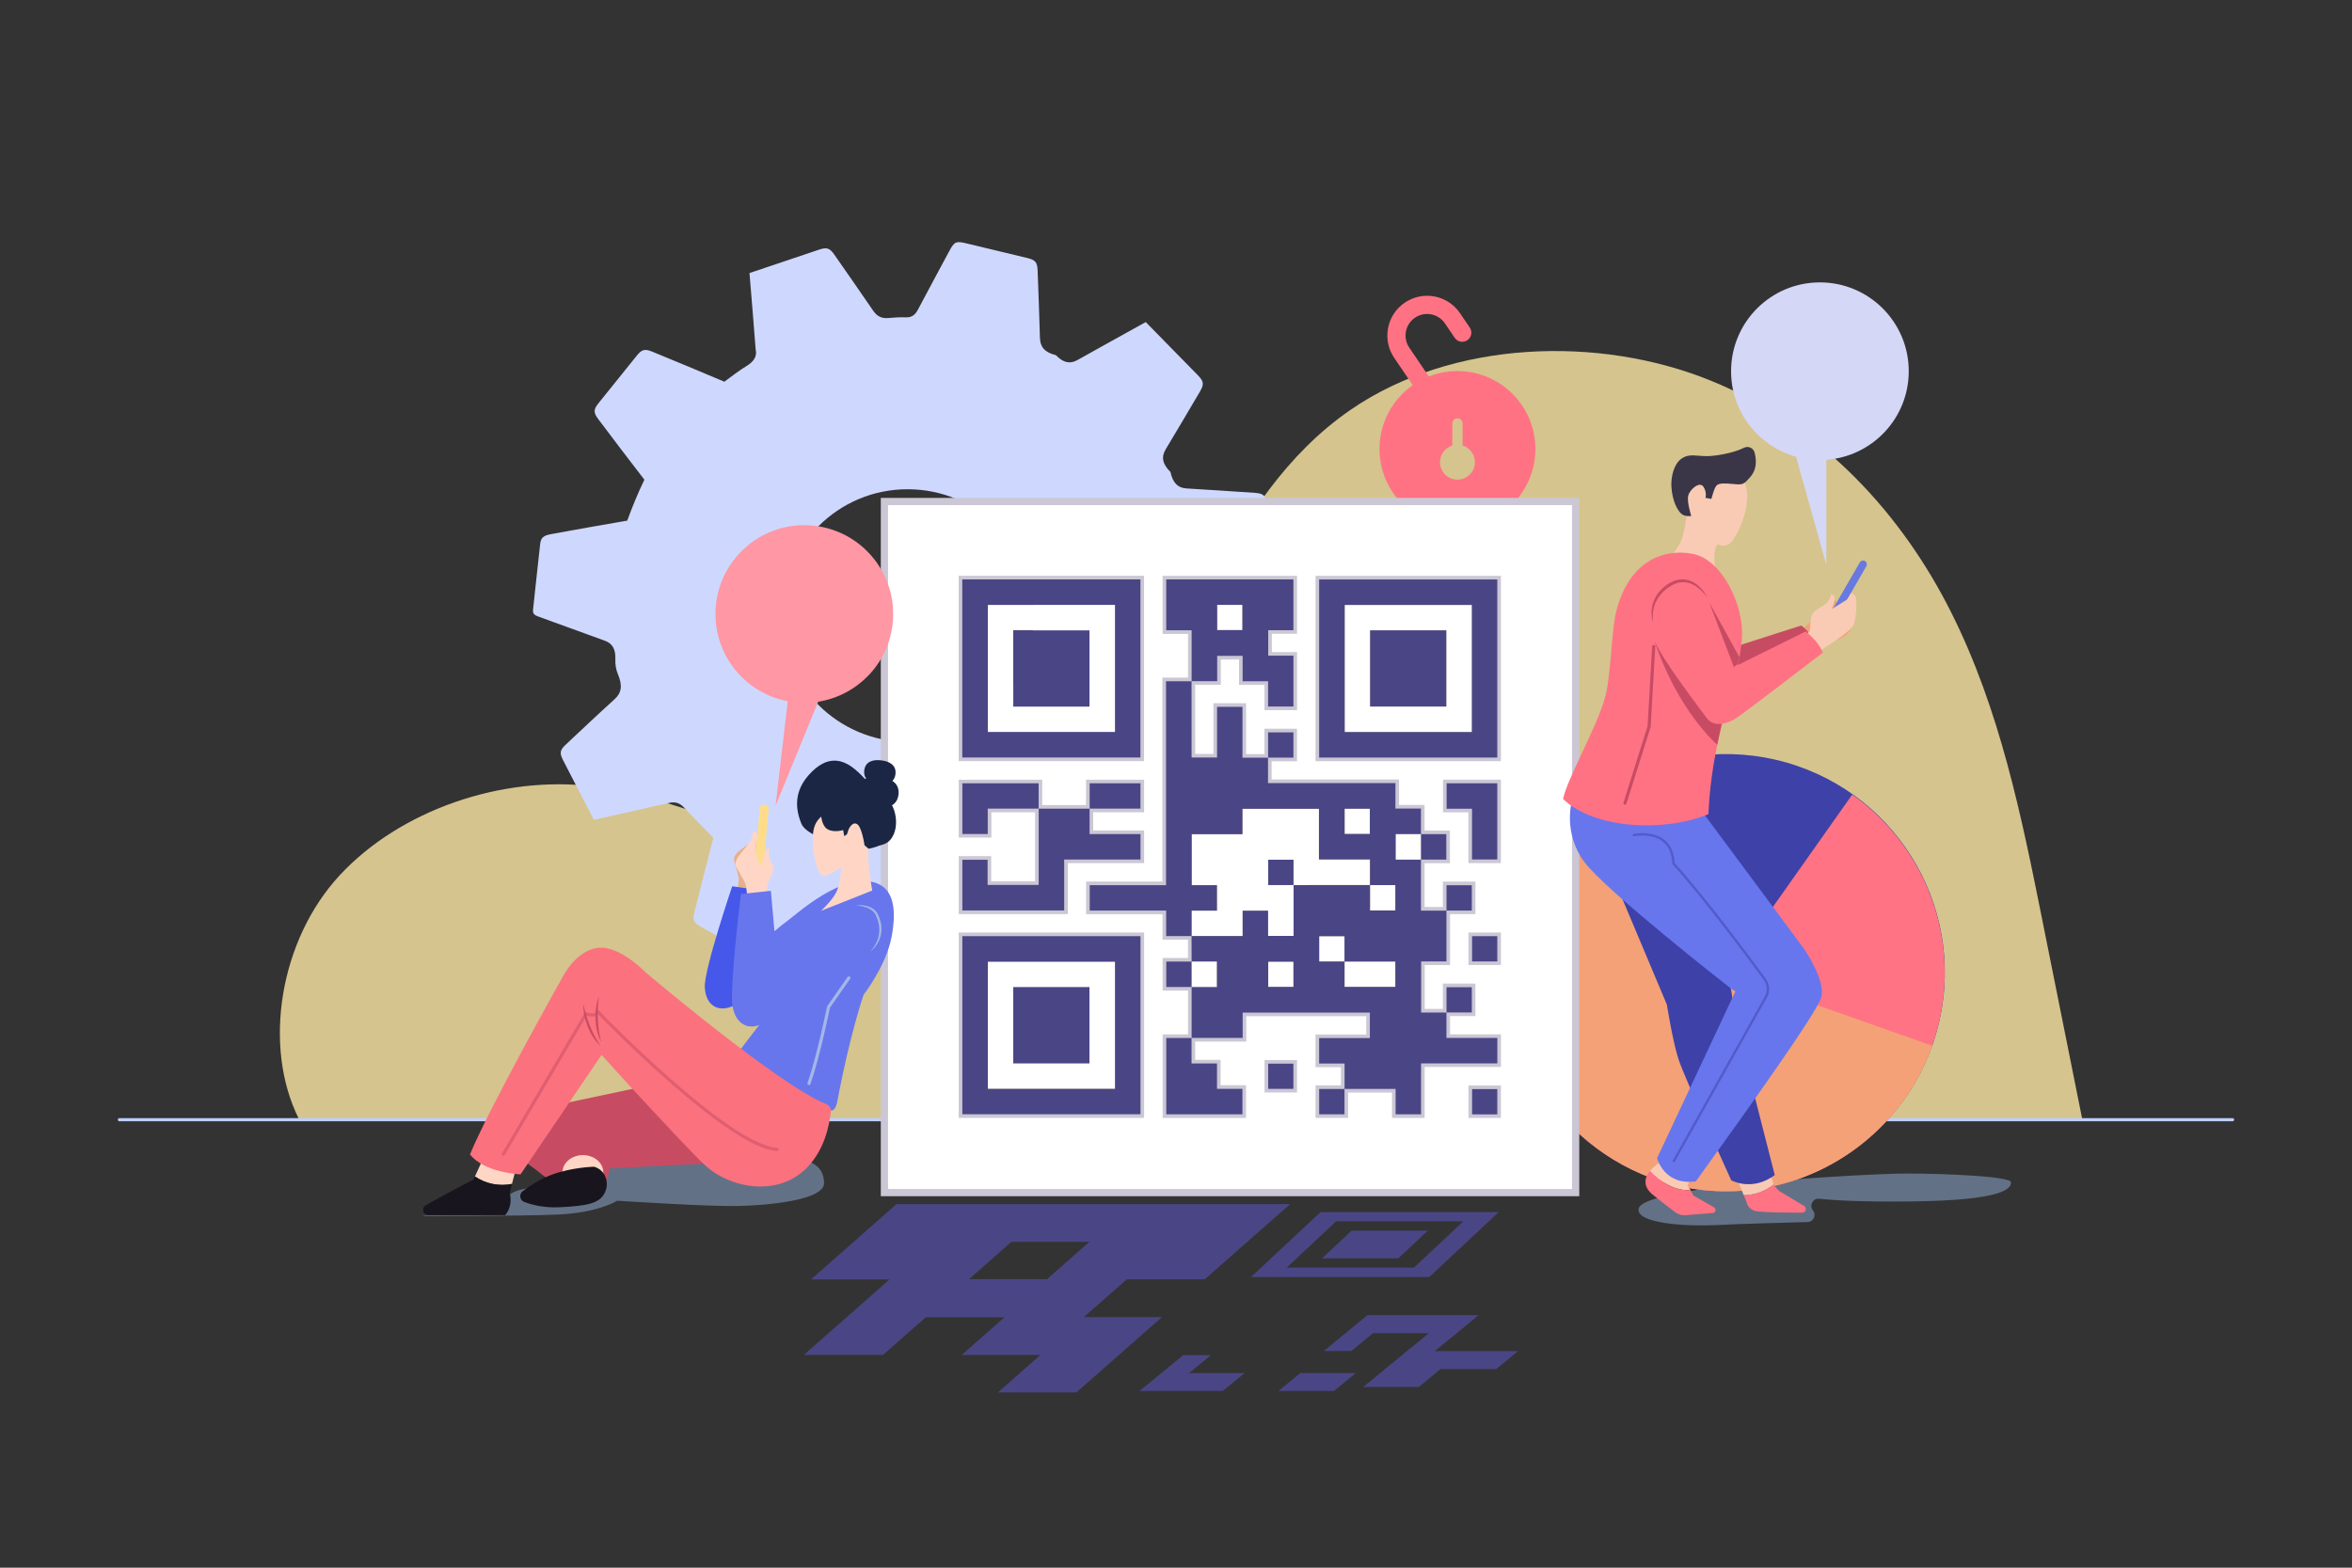 <?xml version="1.0" encoding="utf-8"?>
<!-- Generator: Adobe Illustrator 27.5.0, SVG Export Plug-In . SVG Version: 6.00 Build 0)  -->
<svg version="1.1" xmlns="http://www.w3.org/2000/svg" xmlns:xlink="http://www.w3.org/1999/xlink" x="0px" y="0px"
	 viewBox="0 0 750 500" style="enable-background:new 0 0 750 500;" xml:space="preserve">
<rect x="0" y="0" width="750" height="500" fill="#333333" stroke="none"/>
<g id="BACKGROUND">
</g>
<g id="OBJECTS">
	<g>
		<path style="opacity:0.8;fill:#FDE8A4;" d="M95.239,356.739c-11.506-23.1-6.08-56.914,13.101-77.596
			c19.182-20.682,51.604-31.998,81.113-28.309c21.439,2.68,40.367,12.467,61.502,16.256c31.587,5.664,67.215-3.328,91.542-23.102
			c38.892-31.613,46.401-84.519,88.182-113.289c32.354-22.279,79.256-23.811,114.923-9.266
			c35.667,14.545,60.977,42.809,76.552,73.818c15.575,31.008,22.428,64.955,29.167,98.564c4.206,20.975,8.412,41.95,12.617,62.925
			H95.239z"/>
		<g>
			<g>
				<g>
					<g>
						<g>
							<path style="fill:#FF7284;" d="M464.749,118.351c-13.725,0-24.852,11.126-24.852,24.852
								c0,13.725,11.127,24.852,24.852,24.852c13.725,0,24.852-11.126,24.852-24.852
								C489.601,129.477,478.474,118.351,464.749,118.351z M464.75,152.98c-3.075,0-5.568-2.493-5.568-5.568
								c0-2.508,1.659-4.627,3.938-5.324v-7.034c0-0.9,0.73-1.63,1.629-1.63h0c0.9,0,1.629,0.73,1.629,1.63v7.034
								c2.28,0.697,3.938,2.816,3.938,5.324C470.317,150.487,467.824,152.98,464.75,152.98z"/>
						</g>
					</g>
					<g>
						<path style="fill:#FF7284;" d="M455.179,127.488c-0.93,0-1.844-0.446-2.405-1.274l-8.194-12.082
							c-1.901-2.803-2.597-6.179-1.959-9.506c0.638-3.326,2.533-6.205,5.336-8.106c2.803-1.901,6.18-2.597,9.505-1.959
							c3.326,0.638,6.205,2.533,8.107,5.336l3.107,4.581c0.9,1.327,0.554,3.132-0.773,4.032c-1.327,0.9-3.132,0.553-4.032-0.773
							l-3.107-4.581c-1.031-1.52-2.592-2.547-4.395-2.893c-1.804-0.346-3.634,0.032-5.153,1.062
							c-1.52,1.031-2.547,2.592-2.893,4.395c-0.346,1.804,0.031,3.634,1.062,5.154l8.194,12.082c0.9,1.327,0.554,3.132-0.773,4.032
							C456.307,127.326,455.74,127.488,455.179,127.488z"/>
					</g>
				</g>
			</g>
			<path style="opacity:0.5;fill:#95B1DB;" d="M522.523,385.499c-0.92,4.532,13.988,5.78,25.433,5.202
				c8.14-0.411,21.427-0.764,28.421-0.933c1.898-0.046,2.917-2.248,1.726-3.727l0,0c-1.279-1.588-0.004-3.93,2.024-3.714
				c4.976,0.53,13.896,1.04,29.446,0.86c29.826-0.347,31.791-4.277,31.675-6.127c-0.116-1.85-20.693-2.774-33.178-2.774
				S524.026,378.101,522.523,385.499z"/>
			<path style="opacity:0.5;fill:#95B1DB;" d="M262.773,377.371c0,5.447-17.894,7.063-27.476,7.274
				c-9.582,0.211-38.491-1.687-38.491-1.687s-6.019,3.901-19.286,4.428c-13.267,0.527-42.995,0.422-42.995,0.422l26.166-4.322
				c0,0,0.614-3.584,7.37-4.428c6.756-0.843,17.444,0.211,17.444,0.211l-8.353-6.958l75.057-2.636
				C252.209,369.675,262.773,368.831,262.773,377.371z"/>
			
				<line style="fill:none;stroke:#BFCDFE;stroke-linecap:round;stroke-miterlimit:10;" x1="38.077" y1="357.122" x2="711.922" y2="357.122"/>
			<g>
				<g>
					
						<ellipse transform="matrix(0.223 -0.975 0.975 0.223 125.171 777.691)" style="fill:#3E41A8;" cx="550.472" cy="310.319" rx="69.652" ry="69.652"/>
					<path style="fill:#FF7384;" d="M550.472,310.319l40.167-56.904c18.473,13.04,29.485,34.291,29.485,56.904
						c0,38.21-31.442,69.652-69.652,69.652c-38.21,0-69.652-31.442-69.652-69.652c0-24.072,12.479-46.498,32.934-59.188
						L550.472,310.319z"/>
					<path style="fill:#F4A177;" d="M550.472,310.319l65.669,23.216c-9.815,27.763-36.223,46.436-65.669,46.436
						c-38.21,0-69.652-31.442-69.652-69.652c0-24.072,12.479-46.498,32.934-59.188L550.472,310.319z"/>
				</g>
			</g>
			<g>
				<g>
					<path style="fill:#CED8FE;" d="M240.964,111.482c-0.679-8.533-1.282-16.401-1.968-24.392c7.353-2.48,14.708-4.953,22.063-7.425
						c2.622-0.881,3.492-0.605,5.051,1.637c4.119,5.925,8.258,11.836,12.328,17.795c1.187,1.738,2.663,2.543,4.786,2.337
						c1.883-0.183,3.782-0.282,5.673-0.219c1.886,0.063,2.949-0.835,3.784-2.411c3.296-6.226,6.638-12.427,9.971-18.633
						c1.705-3.174,2.167-3.358,5.686-2.506c6.349,1.536,12.701,3.057,19.053,4.578c2.813,0.674,3.385,1.34,3.486,4.168
						c0.256,7.098,0.548,14.195,0.73,21.295c0.074,2.909,1.454,4.687,5.077,5.557c2.435,2.506,4.549,2.892,6.927,1.55
						c7.222-4.077,14.496-8.06,21.741-12.095c5.529,5.646,11.061,11.288,16.593,16.931c1.97,2.009,2.067,2.918,0.602,5.392
						c-3.591,6.061-7.142,12.145-10.786,18.174c-1.494,2.472-1.201,4.668,1.469,7.324c0.755,3.468,2.322,5.078,5.109,5.243
						c7.26,0.43,14.517,0.911,21.772,1.41c2.763,0.19,3.362,0.757,3.965,3.517c1.455,6.658,2.896,13.32,4.348,19.979
						c0.464,2.128,0.018,3.145-1.963,4.143c-6.394,3.218-12.78,6.452-19.212,9.595c-2.266,1.107-3.249,2.796-2.999,5.597
						c0.121,1.354,0.002,2.722-0.278,4.052c-0.527,2.499,0.117,4.283,2.001,5.66c5.872,4.291,11.709,8.63,17.554,12.957
						c2.201,1.63,2.445,2.479,1.495,5.097c-2.209,6.088-4.419,12.175-6.636,18.26c-0.93,2.553-1.779,3.043-4.493,2.75
						c-7.004-0.758-14.012-1.467-21.012-2.258c-2.902-0.328-4.674,1.157-5.996,4.81c-0.243,0.672-0.684,1.269-1.257,1.695
						c-3.037,2.259-3.692,4.437-2.69,7.041c2.987,7.763,5.91,15.551,8.866,23.326c-5.856,4.453-11.713,8.906-17.577,13.349
						c-2.081,1.576-3.077,1.554-5.138-0.106c-5.398-4.349-10.817-8.673-16.17-13.077c-2.141-1.762-4.222-1.918-7.131-0.023
						c-1.571,1.023-3.347,1.747-5.206,1.992c-3.005,0.396-4.558,1.706-5.058,4.127c-1.438,6.95-2.926,13.89-4.386,20.835
						c-0.67,3.188-1.203,3.73-4.516,3.999c-5.941,0.482-11.885,0.946-17.835,1.305c-2.363,0.143-3.235-0.607-3.991-2.87
						c-2.247-6.735-4.515-13.464-6.704-20.218c-0.72-2.222-2.112-3.387-4.66-3.658c-2.893-0.308-5.73-1.052-8.505-1.926
						c-2.418-0.761-4.241-0.34-5.929,1.412c-4.849,5.033-9.787,9.98-14.693,14.958c-2.065,2.095-2.838,2.207-5.348,0.792
						c-5.098-2.873-10.198-5.743-15.292-8.623c-2.569-1.452-2.881-2.222-2.143-5.134c1.97-7.78,3.905-15.569,5.952-23.329
						c-3.184-3.195-6.317-6.443-9.408-9.729c-1.334-1.418-2.825-1.863-4.76-1.41c-7.968,1.863-15.966,3.599-23.949,5.397
						c-3.285-6.365-6.573-12.728-9.848-19.098c-1.119-2.177-0.962-3.156,0.812-4.815c5.187-4.853,10.341-9.742,15.605-14.509
						c2.358-2.135,2.595-4.48,1.109-8.034c-0.626-1.497-0.879-3.116-0.816-4.738c0.125-3.239-0.909-5.063-3.418-5.961
						c-7.112-2.548-14.19-5.191-21.301-7.743c-1.119-0.402-1.665-0.9-1.521-2.18c0.784-6.995,1.467-14.002,2.278-20.994
						c0.23-1.984,1.129-2.63,3.507-3.058c8.077-1.454,16.147-2.944,24.241-4.297c1.638-4.421,3.409-8.816,5.473-13.056
						c-4.936-6.344-9.758-12.777-14.61-19.186c-1.681-2.22-1.676-3.157,0.023-5.271c4.058-5.049,8.118-10.096,12.185-15.138
						c1.577-1.956,2.571-2.207,4.877-1.253c7.685,3.18,15.383,6.326,23.03,9.596c2.335-1.723,4.659-3.549,7.16-5.063
						C240.319,115.358,241.491,113.639,240.964,111.482z M289.43,236.639c22.195,0.063,40.221-17.948,40.277-40.243
						c0.056-22.286-17.941-40.325-40.263-40.356c-22.164-0.031-40.106,17.897-40.225,40.194
						C249.1,218.487,267.103,236.576,289.43,236.639z"/>
				</g>
			</g>
			<path style="fill:#4A4685;" d="M256.312,432.152c9.074-7.991,18.148-15.982,27.35-24.085c-8.421,0-16.688,0-25.066,0
				c9.154-8.061,18.18-16.009,27.295-24.036c41.777,0,83.579,0,125.521,0c-9.04,7.96-18.093,15.933-27.233,23.982
				c-8.265,0-16.48,0-24.855,0c-4.58,4.033-9.074,7.991-13.696,12.061c8.252,0,16.519,0,24.888,0
				c-9.154,8.061-18.18,16.009-27.29,24.032c-8.264,0-16.528,0-25.029,0c4.496-3.959,8.991-7.918,13.571-11.951
				c-8.448,0-16.664,0-25.113,0c4.579-4.033,9.075-7.992,13.635-12.007c-8.448,0-16.662,0-25.112,0
				c-4.468,3.934-8.963,7.893-13.599,11.975c-8.586,0-16.94,0-25.294,0C256.285,432.123,256.312,432.152,256.312,432.152z
				 M308.997,407.971c8.424,0,16.682,0,24.888,0c4.573-4.027,9.063-7.982,13.535-11.92c-8.377,0-16.585,0-24.888,0
				C318.009,400.035,313.546,403.966,308.997,407.971z"/>
			<g>
				<path style="fill:#FFFFFF;stroke:#CBC7D5;stroke-width:2.304;stroke-miterlimit:10;" d="M282.022,380.377
					c0-73.473,0-146.946,0-220.419c73.473,0,146.946,0,220.419,0c0,73.473,0,146.946,0,220.419
					C428.968,380.377,355.495,380.377,282.022,380.377z M331.195,257.918c0-2.699,0-5.397,0-8.089c-8.169,0-16.256,0-24.32,0
					c0,5.429,0,10.807,0,16.166c2.711,0,5.364,0,8.092,0c0-2.71,0-5.38,0-8.096c5.466,0,10.856,0,16.247,0
					c0,8.116,0,16.233,0,24.337c-5.483,0-10.863,0-16.293,0c0-2.708,0-5.363,0-8.027c-2.722,0-5.392,0-8.049,0
					c0,5.426,0,10.805,0,16.173c10.835,0,21.616,0,32.473,0c0-5.416,0-10.796,0-16.249c8.164,0,16.252,0,24.333,0
					c0-2.729,0-5.383,0-8.112c-5.416,0-10.795,0-16.231,0c0-2.757,0-5.439,0-8.122c5.405,0,10.809,0,16.222,0
					c0-2.741,0-5.41,0-8.072c-5.422,0-10.798,0-16.202,0c0,2.729,0,5.41,0,8.091C342.043,257.919,336.619,257.919,331.195,257.918z
					 M404.362,241.663c-2.698,0-5.396,0-8.166,0c0-5.482,0-10.86,0-16.233c-2.727,0-5.38,0-8.106,0c0,5.412,0,10.791,0,16.173
					c-2.743,0-5.413,0-8.119,0c0-0.321,0-0.594,0-0.867c-0.004-7.825-0.008-15.651-0.012-23.476c2.699,0,5.399,0,8.173,0
					c0-2.755,0-5.426,0-8.081c2.73,0,5.385,0,8.114,0c0,2.71,0,5.381,0,8.102c2.73,0,5.385,0,8.114,0c0,2.722,0,5.393,0,8.064
					c2.747,0,5.417,0,8.088,0c0-5.414,0-10.777,0-16.216c-2.704,0-5.376,0-8.042,0c0-2.747,0-5.417,0-8.139c2.706,0,5.361,0,8.031,0
					c0-5.432,0-10.811,0-16.182c-13.552,0-27.06,0-40.558,0c0,5.416,0,10.78,0,16.219c2.707,0,5.378,0,8.099,0
					c0,5.468,0,10.86,0,16.252c-2.698,0-5.396,0-8.16,0c0,21.709,0,43.338,0,65.039c-8.152,0-16.239,0-24.328,0
					c0,2.726,0,5.38,0,8.105c8.119,0,16.206,0,24.367,0c0,2.742,0,5.412,0,8.136c2.757,0,5.438,0,8.12,0l-0.02-0.02
					c0.007,2.715,0.015,5.43,0.022,8.145c-2.697,0-5.394,0-8.09,0c0,2.745,0,5.414,0,8.11c2.729,0,5.41,0,8.09,0
					c0,5.424,0.001,10.849,0.001,16.273c-2.699,0-5.398,0-8.087,0c0,8.172,0,16.26,0,24.34c8.125,0,16.197,0,24.287,0
					c0-2.707,0-5.377,0-8.123c-2.715,0-5.386,0-8.107,0c0-2.73,0-5.384,0-8.113c-2.721,0-5.392,0-8.113,0c0-2.758,0-5.441,0-8.123
					c5.407,0,10.815,0,16.297,0c0-2.75,0-5.421,0-8.08c13.565,0,27.055,0,40.561,0c0,2.706,0,5.376,0,8.121
					c-5.424,0-10.803,0-16.175,0c0,2.729,0,5.383,0,8.112c2.706,0,5.377,0,8.103,0c0,2.758,0,5.439,0,8.122
					c-2.696,0-5.393,0-8.093,0c0,2.743,0,5.411,0,8.071c2.714,0,5.382,0,8.074,0c0-2.73,0-5.41,0-8.09c5.407,0,10.815,0,16.297,0
					c0,2.775,0,5.446,0,8.102c2.73,0,5.384,0,8.112,0c0-5.417,0-10.797,0-16.249c8.163,0,16.251,0,24.33,0c0-2.729,0-5.382,0-8.111
					c-5.416,0-10.795,0-16.23,0c0-2.757,0-5.439,0-8.121c2.696,0,5.392,0,8.093,0c0-2.743,0-5.411,0-8.071c-2.714,0-5.382,0-8.074,0
					c0,2.73,0,5.41,0,8.09c-2.697,0-5.393,0-8.09,0c0-5.475,0-10.85,0-16.298c2.714,0,5.383,0,8.07,0c0-5.46,0-10.847,0-16.234
					c2.696,0,5.393,0,8.094,0c0-2.743,0-5.411,0-8.07c-2.714,0-5.382,0-8.074,0c0,2.73,0,5.41,0,8.09c-2.698,0-5.397,0-8.147,0
					c0-5.496,0-10.887,0-16.277c2.697,0,5.394,0,8.09,0c0-2.745,0-5.414,0-8.109c-2.729,0-5.41,0-8.09,0c0-2.699,0-5.397,0-8.171
					c-2.752,0-5.423,0-8.143,0c0-2.73,0-5.384,0-8.11c-13.557,0-27.063,0-40.625,0c0-2.755,0-5.437,0-8.119c2.696,0,5.393,0,8.094,0
					c0-2.743,0-5.411,0-8.07c-2.714,0-5.381,0-8.074,0C404.362,236.303,404.362,238.983,404.362,241.663z M306.849,241.603
					c18.979,0,37.904,0,56.81,0c0-18.973,0-37.898,0-56.811c-18.963,0-37.872,0-56.81,0
					C306.849,203.737,306.849,222.645,306.849,241.603z M477.456,241.622c0-18.982,0-37.907,0-56.811c-18.974,0-37.899,0-56.809,0
					c0,18.964,0,37.873,0,56.811C439.593,241.622,458.502,241.622,477.456,241.622z M306.867,298.577c0,18.98,0,37.904,0,56.811
					c18.974,0,37.898,0,56.81,0c0-18.963,0-37.872,0-56.811C344.733,298.577,325.825,298.577,306.867,298.577z M477.456,274.13
					c0-8.14,0-16.228,0-24.318c-5.413,0-10.776,0-16.165,0c0,2.704,0,5.374,0,8.12c2.712,0,5.383,0,8.103,0
					c0,5.439,0,10.802,0,16.198C472.099,274.13,474.753,274.13,477.456,274.13z M469.414,298.578c0,2.733,0,5.385,0,8.054
					c2.706,0,5.375,0,8.042,0c0-2.712,0-5.381,0-8.054C474.755,298.578,472.103,298.578,469.414,298.578z M412.434,347.284
					c0-2.723,0-5.391,0-8.043c-2.717,0-5.386,0-8.044,0c0,2.707,0,5.36,0,8.043C407.079,347.284,409.731,347.284,412.434,347.284z
					 M477.457,355.413c0-2.726,0-5.395,0-8.043c-2.719,0-5.388,0-8.042,0c0,2.708,0,5.361,0,8.043
					C472.104,355.413,474.757,355.413,477.457,355.413z"/>
				<path style="fill:#FFFFFF;" d="M379.978,298.559c0-2.682,0-5.365,0-8.123c2.704,0,5.375,0,8.082,0c0-2.729,0-5.383,0-8.113
					c-2.658,0-5.329,0-8.045,0c0-5.454,0-10.833,0-16.263c5.376,0,10.74,0,16.178,0c0-2.72,0-5.391,0-8.107
					c8.163,0,16.251,0,24.39,0c0,5.375,0,10.738,0,16.176c5.429,0,10.809,0,16.269,0c0,2.773,0,5.472,0,8.17l0.02-0.02
					c-7.789,0.004-15.579,0.007-23.368,0.012c-0.344,0-0.687,0.007-1.031,0.011c0-2.696,0-5.393,0-8.094c-2.743,0-5.411,0-8.07,0
					c0,2.714,0,5.381,0,8.074c2.73,0,5.41,0,8.09,0c0,5.39,0,10.779,0,16.216c-2.72,0-5.39,0-8.134,0c0-2.675,0-5.346,0-8.047
					c-2.727,0-5.381,0-8.108,0c0,2.67,0,5.34,0,8.088c-5.48,0-10.887,0-16.293,0L379.978,298.559z"/>
				<path style="fill:#FFFFFF;" d="M428.73,306.686c5.387,0,10.774,0,16.212,0c0,2.688,0,5.356,0,8.07c-5.367,0-10.742,0-16.192,0
					c0-2.697,0-5.394,0-8.09L428.73,306.686z"/>
				<path style="fill:#FFFFFF;" d="M436.854,282.299c2.68,0,5.36,0,8.09,0c0,2.693,0,5.36,0,8.074c-2.659,0-5.326,0-8.07,0
					c0-2.701,0-5.397,0-8.093C436.873,282.28,436.854,282.299,436.854,282.299z"/>
				<path style="fill:#FFFFFF;" d="M428.75,306.667c-2.68,0-5.36,0-8.09,0c0-2.693,0-5.36,0-8.074c2.659,0,5.327,0,8.07,0
					c0,2.701,0,5.397,0,8.093L428.75,306.667z"/>
				<path style="fill:#FFFFFF;" d="M379.961,314.812c0-2.716,0-5.431,0-8.147c2.68,0,5.36,0,8.089,0c0,2.715,0,5.383,0,8.147
					C385.354,314.812,382.657,314.812,379.961,314.812z"/>
				<path style="fill:#FFFFFF;" d="M412.452,306.724c0,2.7,0,5.352,0,8.041c-2.682,0-5.334,0-8.042,0c0-2.654,0-5.323,0-8.041
					C407.058,306.724,409.727,306.724,412.452,306.724z"/>
				<path style="fill:#FFFFFF;" d="M428.768,265.986c0-2.7,0-5.352,0-8.041c2.682,0,5.334,0,8.042,0c0,2.654,0,5.323,0,8.041
					C434.162,265.986,431.493,265.986,428.768,265.986z"/>
				<path style="fill:#FFFFFF;" d="M453.131,266.025c0,2.716,0,5.431,0,8.147c-2.68,0-5.36,0-8.089,0c0-2.715,0-5.383,0-8.147
					C447.738,266.025,450.435,266.025,453.131,266.025z"/>
				<path style="fill:#FFFFFF;" d="M314.995,192.915c13.54,0,27.029,0,40.555,0c0,13.52,0,27.01,0,40.554c-13.495,0-27,0-40.555,0
					C314.995,219.98,314.995,206.474,314.995,192.915z M347.411,225.364c0-8.14,0-16.227,0-24.299c-8.136,0-16.223,0-24.3,0
					c0,8.125,0,16.196,0,24.299C331.217,225.364,339.288,225.364,347.411,225.364z"/>
				<path style="fill:#FFFFFF;" d="M469.347,192.933c0,13.537,0,27.026,0,40.553c-13.519,0-27.009,0-40.554,0
					c0-13.492,0-26.998,0-40.553C442.28,192.933,455.785,192.933,469.347,192.933z M436.896,225.347c8.142,0,16.23,0,24.299,0
					c0-8.136,0-16.224,0-24.299c-8.126,0-16.197,0-24.299,0C436.896,209.156,436.896,217.227,436.896,225.347z"/>
				<path style="fill:#FFFFFF;" d="M355.555,306.723c0,13.54,0,27.029,0,40.555c-13.521,0-27.01,0-40.554,0
					c0-13.495,0-27.001,0-40.555C328.491,306.723,341.996,306.723,355.555,306.723z M323.105,339.138c8.142,0,16.229,0,24.299,0
					c0-8.136,0-16.223,0-24.299c-8.126,0-16.197,0-24.299,0C323.105,322.946,323.105,331.017,323.105,339.138z"/>
				<path style="fill:#FFFFFF;" d="M388.13,200.963c0-2.703,0-5.355,0-8.043c2.683,0,5.335,0,8.042,0c0,2.657,0,5.326,0,8.043
					C393.52,200.963,390.852,200.963,388.13,200.963z"/>
				<path style="fill:#4A4685;" d="M379.982,331.066c0-5.424-0.001-10.849-0.001-16.273l-0.02,0.019c2.697,0,5.393,0,8.089,0
					c0-2.764,0-5.432,0-8.147c-2.728,0-5.409,0-8.089,0l0.02,0.019c-0.007-2.715-0.015-5.43-0.022-8.145c5.406,0,10.813,0,16.293,0
					c0-2.748,0-5.418,0-8.088c2.728,0,5.381,0,8.108,0c0,2.702,0,5.372,0,8.047c2.744,0,5.413,0,8.134,0c0-5.437,0-10.827,0-16.216
					l-0.02,0.02c0.344-0.004,0.687-0.011,1.031-0.011c7.789-0.004,15.579-0.008,23.368-0.012c0,2.696,0,5.392,0,8.093
					c2.743,0,5.411,0,8.07,0c0-2.714,0-5.381,0-8.074c-2.73,0-5.41,0-8.09,0c0-2.699,0-5.397,0-8.17c-5.461,0-10.84,0-16.269,0
					c0-5.438,0-10.801,0-16.176c-8.139,0-16.227,0-24.39,0c0,2.716,0,5.387,0,8.107c-5.438,0-10.801,0-16.178,0
					c0,5.43,0,10.809,0,16.263c2.716,0,5.387,0,8.045,0c0,2.73,0,5.384,0,8.113c-2.708,0-5.379,0-8.082,0c0,2.758,0,5.441,0,8.123
					c-2.682,0-5.363,0-8.12,0c0-2.724,0-5.394,0-8.136c-8.161,0-16.248,0-24.367,0c0-2.725,0-5.379,0-8.105
					c8.088,0,16.175,0,24.328,0c0-21.701,0-43.33,0-65.039c2.763,0,5.461,0,8.16,0l-0.019-0.019
					c0.004,7.825,0.008,15.65,0.012,23.476c0,0.273,0,0.546,0,0.867c2.706,0,5.376,0,8.119,0c0-5.382,0-10.76,0-16.173
					c2.726,0,5.38,0,8.106,0c0,5.373,0,10.751,0,16.233c2.77,0,5.468,0,8.166,0l-0.019-0.019c0,2.682,0,5.364,0,8.119
					c13.563,0,27.068,0,40.625,0c0,2.727,0,5.381,0,8.11c2.72,0,5.391,0,8.143,0c0,2.773,0,5.472,0,8.171l0.02-0.019
					c-2.697,0-5.393,0-8.089,0c0,2.764,0,5.432,0,8.147c2.728,0,5.409,0,8.089,0l-0.02-0.019c0,5.391,0,10.781,0,16.277
					c2.75,0,5.448,0,8.147,0l-0.02-0.02c0,5.387,0,10.774,0,16.234c-2.688,0-5.356,0-8.07,0c0,5.448,0,10.823,0,16.298
					c2.697,0,5.393,0,8.09,0l-0.019-0.019c0,2.682,0,5.364,0,8.121c5.435,0,10.815,0,16.23,0c0,2.729,0,5.382,0,8.111
					c-8.079,0-16.167,0-24.33,0c0,5.453,0,10.832,0,16.249c-2.729,0-5.382,0-8.112,0c0-2.656,0-5.327,0-8.102
					c-5.482,0-10.89,0-16.297,0l0.019,0.019c0-2.682,0-5.364,0-8.122c-2.726,0-5.397,0-8.103,0c0-2.729,0-5.383,0-8.112
					c5.372,0,10.751,0,16.175,0c0-2.745,0-5.415,0-8.121c-13.507,0-26.996,0-40.561,0c0,2.659,0,5.33,0,8.08
					c-5.483,0-10.89,0-16.297,0L379.982,331.066z M428.73,306.686c0-2.696,0-5.392,0-8.093c-2.743,0-5.41,0-8.07,0
					c0,2.714,0,5.381,0,8.074c2.73,0,5.41,0,8.09,0c0,2.697,0,5.393,0,8.09c5.451,0,10.826,0,16.192,0c0-2.714,0-5.382,0-8.07
					C439.504,306.686,434.117,306.686,428.73,306.686z M412.452,306.724c-2.725,0-5.394,0-8.042,0c0,2.718,0,5.387,0,8.041
					c2.708,0,5.36,0,8.042,0C412.452,312.076,412.452,309.424,412.452,306.724z M428.768,265.986c2.725,0,5.393,0,8.042,0
					c0-2.718,0-5.387,0-8.041c-2.708,0-5.36,0-8.042,0C428.768,260.634,428.768,263.286,428.768,265.986z M306.849,241.603
					c0-18.957,0-37.866,0-56.811c18.939,0,37.847,0,56.81,0c0,18.913,0,37.837,0,56.811
					C344.753,241.603,325.829,241.603,306.849,241.603z M314.995,192.915c0,13.559,0,27.065,0,40.554c13.554,0,27.06,0,40.555,0
					c0-13.544,0-27.033,0-40.554C342.025,192.915,328.535,192.915,314.995,192.915z M477.456,241.622c-18.954,0-37.863,0-56.809,0
					c0-18.938,0-37.846,0-56.811c18.91,0,37.834,0,56.809,0C477.456,203.715,477.456,222.64,477.456,241.622z M469.347,192.933
					c-13.562,0-27.068,0-40.554,0c0,13.555,0,27.061,0,40.553c13.545,0,27.034,0,40.554,0
					C469.347,219.959,469.347,206.47,469.347,192.933z M306.867,298.577c18.957,0,37.866,0,56.81,0c0,18.939,0,37.847,0,56.811
					c-18.912,0-37.837,0-56.81,0C306.867,336.481,306.867,317.557,306.867,298.577z M355.555,306.723c-13.559,0-27.064,0-40.554,0
					c0,13.554,0,27.06,0,40.555c13.544,0,27.033,0,40.554,0C355.555,333.753,355.555,320.263,355.555,306.723z M379.978,217.279
					c0-5.392,0-10.784,0-16.252c-2.721,0-5.392,0-8.099,0c0-5.439,0-10.803,0-16.219c13.499,0,27.006,0,40.558,0
					c0,5.371,0,10.751,0,16.182c-2.671,0-5.325,0-8.031,0c0,2.721,0,5.392,0,8.139c2.666,0,5.338,0,8.042,0
					c0,5.439,0,10.803,0,16.216c-2.67,0-5.341,0-8.088,0c0-2.671,0-5.343,0-8.064c-2.73,0-5.384,0-8.114,0c0-2.721,0-5.393,0-8.102
					c-2.73,0-5.384,0-8.114,0c0,2.655,0,5.326,0,8.081c-2.774,0-5.474,0-8.173,0C379.959,217.26,379.978,217.279,379.978,217.279z
					 M388.13,200.963c2.722,0,5.39,0,8.042,0c0-2.717,0-5.386,0-8.043c-2.707,0-5.359,0-8.042,0
					C388.13,195.608,388.13,198.26,388.13,200.963z M347.467,257.919c-5.424,0-10.848,0-16.272,0l0.019-0.019
					c0,8.116,0,16.233,0,24.337c-5.483,0-10.863,0-16.293,0c0-2.708,0-5.363,0-8.027c-2.722,0-5.392,0-8.049,0
					c0,5.426,0,10.805,0,16.173c10.835,0,21.616,0,32.473,0c0-5.416,0-10.796,0-16.249c8.164,0,16.252,0,24.333,0
					c0-2.729,0-5.383,0-8.112c-5.416,0-10.795,0-16.231,0c0-2.757,0-5.439,0-8.122L347.467,257.919z M379.982,331.067
					c-2.699,0-5.398,0-8.087,0c0,8.172,0,16.26,0,24.34c8.125,0,16.197,0,24.287,0c0-2.707,0-5.377,0-8.123
					c-2.715,0-5.386,0-8.107,0c0-2.73,0-5.384,0-8.113c-2.721,0-5.392,0-8.113,0c0-2.758,0-5.441,0-8.123
					C379.962,331.047,379.982,331.066,379.982,331.067z M331.195,257.918c0-2.699,0-5.397,0-8.089c-8.169,0-16.256,0-24.32,0
					c0,5.429,0,10.807,0,16.166c2.711,0,5.364,0,8.092,0c0-2.71,0-5.38,0-8.096c5.466,0,10.856,0,16.247,0
					C331.215,257.899,331.195,257.918,331.195,257.918z M477.456,249.812c-5.413,0-10.776,0-16.165,0c0,2.704,0,5.374,0,8.12
					c2.712,0,5.383,0,8.103,0c0,5.439,0,10.802,0,16.198c2.705,0,5.359,0,8.062,0C477.456,265.99,477.456,257.902,477.456,249.812z
					 M347.447,257.899c5.405,0,10.809,0,16.222,0c0-2.741,0-5.41,0-8.072c-5.422,0-10.798,0-16.202,0c0,2.729,0,5.41,0,8.091
					C347.467,257.919,347.447,257.9,347.447,257.899z M461.238,290.411c2.696,0,5.393,0,8.094,0c0-2.743,0-5.411,0-8.07
					c-2.714,0-5.382,0-8.074,0c0,2.73,0,5.41,0,8.09L461.238,290.411z M469.414,306.632c2.706,0,5.375,0,8.042,0
					c0-2.712,0-5.381,0-8.054c-2.702,0-5.354,0-8.042,0C469.414,301.31,469.414,303.963,469.414,306.632z M404.343,241.644
					c2.696,0,5.393,0,8.094,0c0-2.743,0-5.411,0-8.07c-2.714,0-5.381,0-8.074,0c0,2.73,0,5.41,0,8.09
					C404.362,241.663,404.343,241.644,404.343,241.644z M379.961,314.812c0-2.716,0-5.431,0-8.147l0.02,0.019
					c-2.697,0-5.394,0-8.09,0c0,2.745,0,5.414,0,8.11c2.729,0,5.41,0,8.09,0L379.961,314.812z M461.239,322.923
					c2.696,0,5.392,0,8.093,0c0-2.743,0-5.411,0-8.071c-2.714,0-5.382,0-8.074,0c0,2.73,0,5.41,0,8.09
					C461.258,322.943,461.239,322.923,461.239,322.923z M453.131,266.025c0,2.716,0,5.431,0,8.147l-0.02-0.019
					c2.697,0,5.394,0,8.09,0c0-2.745,0-5.414,0-8.109c-2.729,0-5.41,0-8.09,0L453.131,266.025z M412.434,339.241
					c-2.717,0-5.386,0-8.044,0c0,2.707,0,5.36,0,8.043c2.689,0,5.341,0,8.044,0C412.434,344.561,412.434,341.892,412.434,339.241z
					 M428.749,347.322c-2.696,0-5.393,0-8.093,0c0,2.743,0,5.411,0,8.071c2.714,0,5.382,0,8.074,0c0-2.73,0-5.41,0-8.09
					C428.73,347.303,428.749,347.322,428.749,347.322z M477.457,347.37c-2.719,0-5.388,0-8.042,0c0,2.708,0,5.361,0,8.043
					c2.69,0,5.342,0,8.042,0C477.457,352.687,477.457,350.018,477.457,347.37z M412.474,282.302c0-2.696,0-5.393,0-8.094
					c-2.743,0-5.411,0-8.07,0c0,2.714,0,5.381,0,8.074c2.73,0,5.41,0,8.09,0L412.474,282.302z M347.411,201.065
					c-8.136,0-16.223,0-24.3,0c0,8.125,0,16.196,0,24.299c8.107,0,16.178,0,24.3,0C347.411,217.224,347.411,209.137,347.411,201.065
					z M461.195,225.347c0-8.136,0-16.224,0-24.299c-8.126,0-16.197,0-24.299,0c0,8.108,0,16.179,0,24.299
					C445.039,225.347,453.126,225.347,461.195,225.347z M347.404,339.138c0-8.136,0-16.223,0-24.299c-8.126,0-16.197,0-24.299,0
					c0,8.107,0,16.178,0,24.299C331.247,339.138,339.334,339.138,347.404,339.138z"/>
			</g>
			<g>
				<path style="fill:#C74C63;" d="M175.253,352.886l55.849-11.829l8.971,29.306c0,0-61.602,2.99-64.712,3.349
					c-3.11,0.359-10.407-2.151-10.407-10.646c0-2.153,1.043-4.037,2.347-5.551C169.354,355.131,172.175,353.538,175.253,352.886z"/>
				<path style="fill:#C74C63;" d="M172.455,356.806c4.732-3.683,10.975-2.712,14.951,2.11c2.255,2.734,4.755,6.148,6.016,9.149
					c2.622,6.237-1.049,11.837-5.558,13.237c-4.509,1.4-15.362-6.403-19.242-10.221
					C166.937,365.189,168.057,360.228,172.455,356.806z"/>
				<path style="fill:#FFD6C6;" d="M192.384,373.937c0,3.053-2.915,5.528-6.511,5.528c-3.596,0-6.511-2.475-6.511-5.528
					c0-3.053,2.915-5.528,6.511-5.528C189.469,368.409,192.384,370.884,192.384,373.937z"/>
				<g>
					<path style="fill:#E5B18D;" d="M241.542,265.447c0,0-0.59,1.454-1.084,2.176c-0.494,0.721-4.028,3.081-5.067,4.021
						c-1.039,0.94-1.534,2.018-1.326,2.783c0.208,0.765,1.487,5.052,1.495,5.9c0.009,0.848-0.724,5.518-0.724,5.518l5.467,0.221
						c0,0,1.486-4.123,1.906-4.73c0.42-0.607,2.351-2.435,2.585-3.712c0.233-1.277-0.664-2.84-0.379-3.97
						c0.285-1.13,0.424-2.387,0.424-2.387s-2.045,1.043-2.488,2.623c-0.443,1.581-0.267,2.471-0.267,2.471l-1.086-1.521
						l-0.317-3.509c0,0,1.105-2.438,1.663-3.589C242.902,266.592,242.643,265.146,241.542,265.447z"/>
					<path style="fill:#4658E9;" d="M233.487,282.669l8.931,1.278l-3.23,17.881c0,0,15.694-9.703,20.755-12.785
						c5.061-3.083,14.452,0.65,11.724,10.172c-2.728,9.522-33.583,19.894-38.253,21.777c-4.67,1.884-8.324-0.444-8.667-6.007
						C224.404,309.422,233.487,282.669,233.487,282.669z"/>
				</g>
				<path style="fill:#FFDC8A;" d="M241.842,278.15L241.842,278.15c-0.786-0.072-1.366-0.767-1.294-1.554l1.7-18.685
					c0.072-0.786,0.767-1.366,1.554-1.294l0,0c0.786,0.071,1.366,0.767,1.294,1.553l-1.7,18.685
					C243.324,277.642,242.628,278.222,241.842,278.15z"/>
				<path style="fill:#FFD6C6;" d="M240.105,265.292c0,0-0.229,1.651-0.55,2.523c-0.321,0.872-3.349,4.22-4.174,5.459
					c-0.826,1.239-1.055,2.477-0.642,3.211c0.413,0.734,2.844,4.817,3.074,5.688c0.229,0.872,0.688,5.872,0.688,5.872l5.688-1.193
					c0,0,0.459-4.633,0.734-5.367c0.275-0.734,1.789-3.119,1.697-4.496c-0.092-1.376-1.422-2.752-1.422-3.991
					c0-1.239-0.183-2.569-0.183-2.569s-1.835,1.606-1.881,3.349c-0.046,1.743,0.367,2.615,0.367,2.615l-1.514-1.284l-1.239-3.532
					c0,0,0.505-2.798,0.78-4.128C241.802,266.118,241.16,264.696,240.105,265.292z"/>
				<path style="fill:#1B2644;" d="M257.966,247.102c-3.971,4.416-4.897,9.539-2.462,15.514c2.435,5.975,23.042,9.476,27.582,5.99
					c4.54-3.486,2.704-13.122-1.476-14.47C277.431,252.789,269.515,234.258,257.966,247.102z"/>
				<path style="fill:#1B2644;" d="M286.507,253.443c-0.424,3.542-3.456,4.541-6.998,4.117c-3.542-0.424-6.253-2.11-5.829-5.652
					c0.424-3.542,3.456-4.541,6.998-4.117C284.22,248.214,286.931,249.901,286.507,253.443z"/>
				<path style="fill:#1B2644;" d="M285.543,246.889c-0.329,2.748-2.682,3.524-5.43,3.195c-2.749-0.329-4.852-1.637-4.523-4.386
					c0.329-2.749,2.682-3.524,5.43-3.195S285.872,244.14,285.543,246.889z"/>
				<path style="fill:#FFD6C6;" d="M163.254,377.601c0.829-3.465,1.102-4.129,1.102-4.129l-10.706-3.05l-2.205,4.811
					C154.871,377.566,159.173,378.434,163.254,377.601z"/>
				<path style="fill:#18151E;" d="M163.254,377.601c-4.081,0.833-8.383-0.036-11.809-2.368l-0.427,0.931
					c0,0-14.952,7.835-15.729,8.612c-0.13,0.13-0.224,0.294-0.292,0.478c-0.419,1.136,0.484,2.333,1.695,2.333h24.374
					c0,0,2.572-2.572,1.495-6.998C162.827,379.414,163.056,378.429,163.254,377.601z"/>
				<path style="fill:#6776ED;" d="M278.06,281.255c-9.972-2.137-22.804,9.195-26.727,12.26c-3.923,3.065-7.724,5.149-5.762,10.912
					c1.962,5.762,2.942,6.743,2.942,6.743l-1.839,9.808l-12.26,15.938c0,0,9.602,18.467,28.973,16.26
					c1.065,1.161,2.866,2.226,3.685-2.211c3.762-20.383,8.29-33.665,8.29-33.665s7.234-9.318,8.95-18.513
					C286.03,289.592,284.926,282.726,278.06,281.255z"/>
				<path style="fill:#FB717E;" d="M263.47,352.144c0.958,0.387,1.551,1.354,1.456,2.382c-0.357,3.839-1.909,12.887-8.666,18.907
					c-8.772,7.815-23.126,5.901-31.579-1.914c-8.453-7.815-32.855-35.087-32.855-35.087l-25.837,38.118
					c0,0-11.643-0.478-16.108-6.379c6.061-14.832,29.824-57.097,29.824-57.097s4.147-7.974,11.005-8.772
					c6.858-0.797,15.151,7.815,15.151,7.815S248.055,345.92,263.47,352.144z"/>
				<path style="fill:#18151E;" d="M189.461,372.116c0,0-7.132,0.138-13.625,2.588c-3.745,1.413-7.041,3.613-9.158,5.222
					c-1.242,0.943-0.952,2.887,0.508,3.434c2.47,0.926,6.366,1.93,11.265,1.683c8.709-0.439,12.619-1.19,14.32-4.467
					C194.472,377.297,193.121,373.196,189.461,372.116z"/>
				<path style="fill:#6776ED;" d="M236.284,285.124l9.531-1.005l1.914,21.531c0,0,16.268-13.995,21.172-17.942
					c4.904-3.947,15.311-1.316,13.756,9.091c-1.555,10.407-34.417,26.814-39.075,29.444c-4.658,2.63-8.828,0.684-9.96-5.127
					C232.49,315.304,236.284,285.124,236.284,285.124z"/>
				<path style="fill:#FFD6C6;" d="M269.002,257.243c-7.981,2.158-9.642,4.97-9.82,9.792c-0.178,4.822,1.371,11.686,3.094,12.185
					c1.722,0.499,6.074-2.778,6.074-2.778s-0.28,5.46-1.725,8.224c-1.445,2.764-4.833,5.845-4.833,5.845l16.358-6.489
					c0,0-1.282-6.687-1.235-10.633C276.962,269.442,277.051,255.067,269.002,257.243z"/>
				<path style="fill:#1B2644;" d="M261.79,259.509c0,0,0.061,3.931,2.211,5.037c2.15,1.106,4.852,0.184,4.852,0.184l0.368,1.966
					l0.86-0.614l0.491-1.474c0,0,1.106-2.703,2.703-1.781c1.597,0.921,2.395,6.756,2.395,6.756l1.29,1.106
					c0,0,7.555-0.983,8.476-6.879C286.359,257.912,271.004,249.804,261.79,259.509z"/>
				<polygon style="fill:#FFD6C6;" points="268.424,276.318 272.314,273.984 267.933,279.716 				"/>
				<polygon style="fill:#6776ED;" points="242.75,326.356 274.853,306.619 238,332.416 				"/>
				<polygon style="fill:#6776ED;" points="247.479,304.578 247.728,305.65 268.137,290.527 				"/>
				<g>
					<path style="fill:#A3B7E7;" d="M272.846,288.807c1.716-0.242,3.552-0.076,5.173,0.792c0.791,0.452,1.5,1.135,1.905,1.987
						c0.384,0.801,0.708,1.638,0.905,2.512c0.419,1.737,0.353,3.625-0.297,5.292c-0.628,1.669-1.728,3.142-3.141,4.157
						c1.222-1.227,2.133-2.727,2.624-4.332c0.474-1.614,0.503-3.323,0.095-4.946c-0.203-0.81-0.484-1.605-0.841-2.368
						c-0.34-0.716-0.885-1.329-1.575-1.769c-0.679-0.458-1.477-0.762-2.3-0.96C274.57,288.96,273.714,288.848,272.846,288.807z"/>
				</g>
				<g>
					<path style="fill:#C74C63;" d="M183.539,355.812c1.636,0.693,3.202,1.565,4.656,2.608c1.465,1.027,2.819,2.236,3.971,3.655
						c0.559,0.701,1.068,1.576,1.34,2.448c0.28,0.879,0.479,1.763,0.591,2.655c0.239,1.78,0.255,3.57,0.089,5.34
						c-0.224-1.761-0.502-3.502-0.859-5.203c-0.402-1.701-0.843-3.347-1.945-4.623c-1.061-1.337-2.328-2.534-3.66-3.659
						C186.382,357.912,184.986,356.84,183.539,355.812z"/>
				</g>
				<polygon style="opacity:0.4;fill:#C74C63;" points="201.72,347.295 218.591,371.372 224.078,371.126 				"/>
				<g>
					<path style="fill:#C74C63;" d="M186.011,320.238c0.25,1.21,0.572,2.388,0.915,3.555c0.351,1.164,0.744,2.312,1.205,3.431
						c0.44,1.128,0.955,2.225,1.524,3.296c0.554,1.083,1.205,2.11,1.857,3.163c-0.876-0.866-1.709-1.807-2.362-2.867
						c-0.688-1.039-1.25-2.158-1.715-3.313C186.519,325.194,185.949,322.718,186.011,320.238z"/>
				</g>
				<g>
					<path style="fill:#C74C63;" d="M190.986,317.78c-0.169,1.224-0.26,2.442-0.328,3.656c-0.059,1.215-0.072,2.428-0.013,3.637
						c0.037,1.21,0.156,2.416,0.333,3.616c0.159,1.206,0.429,2.391,0.691,3.603c-0.536-1.11-1.005-2.275-1.266-3.492
						c-0.301-1.209-0.455-2.452-0.507-3.696C189.805,322.62,190.097,320.097,190.986,317.78z"/>
				</g>
				<path style="opacity:0.5;fill:none;stroke:#C74C63;stroke-linecap:round;stroke-miterlimit:10;" d="M160.515,368.106
					l26.341-44.765c0,0,2.825,1.106,3.931-0.491c2.948,3.071,42.012,42.995,56.999,43.732"/>
				<path style="fill:none;stroke:#A3B7E7;stroke-linecap:round;stroke-miterlimit:10;" d="M270.676,311.916l-6.47,9.254
					c0,0-3.194,15.642-6.224,24.405"/>
			</g>
			<g>
				<path style="fill:#F4A177;" d="M590.888,197.18c0,0,0.203,1.808-0.819,3.685s-3.263,2.914-4.586,3.358
					c-1.324,0.443-4.967,0.535-5.924,0.626c-0.957,0.091-3.421,1.016-3.421,1.016l-2.004-4.528c0,0,4.618-4.537,5.467-5.032
					c0.85-0.495,0.932-2.669,1.989-3.018c1.057-0.349,2.522-0.902,2.429-2.025c1.669-0.145,1.799,1.222,1.724,1.588
					c-0.076,0.366,1.219,1.36,1.219,1.36L590.888,197.18z"/>
				<path style="fill:#F9CBB4;" d="M539.045,379.523l-0.968-1.389l1.084-2.298l-9.194-5.681c0,0-2.43,1.669-3.85,3.299
					C529.491,377.034,534.382,380.012,539.045,379.523z"/>
				<path style="fill:#FF7384;" d="M546.554,385.075l-6.568-3.775l-0.911-1.735l-0.029-0.042c-4.664,0.489-9.554-2.489-12.927-6.069
					c-0.308,0.353-0.569,0.705-0.747,1.037c-0.997,1.865-1.214,4.163,1.648,6.548c1.948,1.624,5.243,4.132,7.149,5.568
					c0.951,0.717,2.13,1.059,3.318,0.965l8.662-0.69C547.097,386.806,547.38,385.55,546.554,385.075z"/>
				<path style="fill:#F9CBB4;" d="M565.599,377.71l-1.22-3.327l-10.213,2.277l1.876,4.537
					C559.505,381.16,562.904,379.971,565.599,377.71z"/>
				<path style="fill:#FF7384;" d="M575.288,384.623l-7.852-4.711l-1.626-1.626l-0.211-0.576c-2.695,2.262-6.094,3.45-9.557,3.487
					l0.921,2.228c0,0,0.26,1.952,2.472,2.732c1.513,0.534,10.035,0.611,15.263,0.607
					C575.866,386.763,576.29,385.224,575.288,384.623z"/>
				<path style="fill:#3E41A8;" d="M509.877,268.969l21.645,51.429c0,0,1.85,11.655,3.7,17.39
					c1.85,5.735,16.835,38.664,16.835,38.664s6.66,3.7,13.875-1.665l-13.505-52.909c0,0,0.37-5.92-1.295-8.51
					c-0.925-7.585-11.285-52.539-11.285-52.539L509.877,268.969z"/>
				<path style="fill:#6776ED;" d="M501.216,255.668c0,0-2.862,9.887,3.903,19.124c6.765,9.237,46.965,40.591,46.965,40.591
					l1.301,0.781l-24.979,53.21c0,0,2.212,8.847,12.359,7.416c17.433-24.198,38.249-53.34,39.94-58.544
					c1.691-5.204-5.334-15.482-5.334-15.482l-34.086-45.925l-0.13-3.643L501.216,255.668z"/>
				<path style="fill:#C74C63;" d="M532.662,183.623c-7.573,3.348-4.85,13.759-2.458,19.35c2.392,5.591,12.752,18.182,15.221,19.305
					c2.469,1.123,4.922,0.007,6.335-0.758c1.413-0.764,27.216-15.371,27.216-15.371c-0.994-2.85-2.417-5.204-4.629-6.648
					l-20.72,6.641l-8.278-15.755C545.35,190.388,540.826,180.014,532.662,183.623z"/>
				<path style="fill:#F9CBB4;" d="M536.893,150.681c-3.803,4.139-2.741,12.92,3.188,13.759c0.818,1.324,4.347,5.684,6.906,8.495
					c1.428,1.568,3.925,1.473,5.218-0.208c2.705-3.517,4.679-9.057,4.935-13.657c0.336-6.04-3.524-11.577-11.13-11.633
					C539.064,147.386,536.893,150.681,536.893,150.681z"/>
				<path style="fill:#F9CBB4;" d="M537.956,163.377c0,0-0.574,5.232-1.611,8.375c-1.031,3.125-4.206,6.391-4.206,6.391
					s7.718,5.817,15.269,5.873c-1.007-4.083-0.895-8.222-0.28-9.62c0.615-1.398,3.468-4.754,3.468-4.754
					C546.766,164.609,542.607,162.103,537.956,163.377z"/>
				<path style="fill:#FF7284;" d="M539.703,176.624c-8.371-1.588-19.409,1.433-23.995,17.116c-1.853,6.336-1.72,17.607-3.44,26.78
					c-1.72,9.172-12.612,27.763-13.84,34.314c9.827,9.5,32.103,10.728,46.353,4.832c0.655-16.297,4.832-30.383,4.832-30.383
					s5.569-16.952,5.897-26.698C555.836,192.84,549.203,178.426,539.703,176.624z"/>
				<path style="fill:#687AE0;" d="M581.625,201.616L581.625,201.616c-0.58-0.335-0.78-1.076-0.445-1.656l11.859-20.577
					c0.334-0.58,1.076-0.78,1.656-0.445l0,0c0.58,0.335,0.78,1.076,0.445,1.656l-11.859,20.578
					C582.947,201.751,582.205,201.95,581.625,201.616z"/>
				<path style="fill:#3A3647;" d="M556.127,142.812c1.358-0.683,2.986,0.057,3.374,1.526c0.775,2.932,0.46,5.635-1.242,7.629
					c-2.293,2.685-2.517,2.685-5.537,2.405c-3.02-0.28-4.418-0.28-5.257,0.391c-0.839,0.671-1.734,4.363-1.734,4.363l-1.902-0.336
					c0,0,0.559-1.79-0.671-3.579c-1.231-1.79-4.307,0.895-4.81,2.852c-0.503,1.958,0.951,6.488,0.951,6.488
					s-1.622,0.335-2.908-0.503c-1.286-0.839-3.132-4.083-3.412-8.781c-0.185-3.115,0.727-7.271,3.244-9.005
					c2.517-1.734,4.81-0.727,8.278-0.783C547.213,145.436,552.766,144.502,556.127,142.812z"/>
				<path style="fill:#F9CBB4;" d="M573.715,204.676c0,0,2.793-2.77,3.256-3.283c0.463-0.513,0.055-3.44,0.774-5.202
					c0.72-1.762,3.947-2.961,4.923-3.998c0.976-1.037,1.209-2.644,1.209-2.644s0.958,0.11,1.157,1.055
					c0.199,0.945-0.989,3.689-0.989,3.689l4.963-3.071l1.364-2.157c0,0,1.081,0.447,1.422,1.57c0.341,1.123,0.21,6.916-0.797,8.79
					c-1.008,1.874-5.622,4.872-7.266,5.946c-1.644,1.074-4.77,2.888-5.544,4.142C574.916,207.553,573.715,204.676,573.715,204.676z"
					/>
				<path style="fill:#C74C63;" d="M527.623,204.551l22.05,23.095l-2.088,9.889C547.585,237.534,535.055,226.785,527.623,204.551z"
					/>
				<path style="fill:#FF7284;" d="M530.612,182.93c-8.419,3.535-5.632,15.071-3.11,21.284c2.522,6.213,14.945,22.322,16.705,24.741
					c2.621,3.603,7.271,1.305,8.845,0.492c1.574-0.814,28.213-21.287,28.213-21.287c-1.109-2.817-3.242-4.821-5.432-6.779
					l-22.944,11.359l-8.426-22.089C544.462,190.651,539.689,179.12,530.612,182.93z"/>
				<path style="fill:#F9CBB4;" d="M541.075,165.364c0,0,2.518,6.142,6.633,8.353c-0.86,0.553-0.921,2.641-0.921,2.641
					S540.706,171.444,541.075,165.364z"/>
				<path style="opacity:0.5;fill:none;stroke:#3E41A8;stroke-width:0.75;stroke-linecap:round;stroke-miterlimit:10;" d="
					M520.99,266.341c0,0,12.161-2.58,12.653,9.09c9.769,10.756,23.907,29.808,29.092,36.888c1.225,1.673,1.356,3.902,0.341,5.71
					l-29.311,52.237"/>
				<polyline style="fill:none;stroke:#C74C63;stroke-linecap:round;stroke-miterlimit:10;" points="518.164,256.145 
					525.863,231.74 527.337,206.189 				"/>
				<polygon style="fill:#C74C63;" points="552.888,212.74 545.026,192.103 554.69,209.628 554.198,211.757 				"/>
				<g>
					<path style="fill:#C74C63;" d="M527.173,198.736c-0.791-2.272-0.717-4.872,0.21-7.176c0.933-2.309,2.723-4.231,4.839-5.498
						c0.562-0.28,1.077-0.646,1.698-0.814c0.301-0.1,0.597-0.214,0.902-0.3l0.947-0.147c1.268-0.108,2.578,0.085,3.711,0.642
						c2.259,1.126,3.919,3.064,4.981,5.208c-0.701-0.972-1.489-1.87-2.382-2.636c-0.872-0.782-1.848-1.442-2.906-1.867
						c-1.066-0.401-2.194-0.551-3.296-0.406l-0.823,0.144c-0.268,0.08-0.529,0.188-0.794,0.279
						c-0.544,0.146-1.014,0.499-1.519,0.752c-1.99,1.168-3.632,2.894-4.657,4.952c-0.524,1.03-0.819,2.17-0.967,3.329
						C526.944,196.359,526.978,197.554,527.173,198.736z"/>
				</g>
			</g>
			<path style="fill:#4A4685;" d="M455.788,407.271c-18.954,0-37.863,0-56.809,0c7.371-6.899,14.73-13.786,22.112-20.695
				c18.91,0,37.834,0,56.809,0C470.542,393.462,463.176,400.356,455.788,407.271z M466.629,389.535c-13.562,0-27.068,0-40.554,0
				c-5.276,4.938-10.533,9.857-15.784,14.772c13.545,0,27.034,0,40.554,0C456.11,399.38,461.361,394.466,466.629,389.535z"/>
			<path style="fill:#4A4685;" d="M421.562,401.342c3.161-2.958,6.302-5.898,9.458-8.852c8.102,0,16.173,0,24.299,0
				c-3.143,2.942-6.291,5.888-9.457,8.852C437.792,401.342,429.705,401.342,421.562,401.342z"/>
			<path style="fill:#D4D7F6;" d="M608.657,118.393c0-15.646-12.683-28.329-28.329-28.329S552,102.748,552,118.393
				c0,13.004,8.765,23.954,20.708,27.283l9.669,34.494v-33.53C597.065,145.59,608.657,133.349,608.657,118.393z"/>
			<path style="fill:#FF97A4;" d="M228.336,192.565c1.804-15.541,15.865-26.677,31.406-24.873
				c15.541,1.804,26.677,15.865,24.873,31.406c-1.499,12.917-11.469,22.783-23.716,24.713l-13.581,33.149l3.866-33.306
				C236.715,220.916,226.612,207.421,228.336,192.565z"/>
		</g>
	</g>
	<path style="fill:#4A4685;" d="M452.41,442.378c-5.919,0-11.838,0-17.758,0l0.005,0.014c6.989-5.731,13.978-11.463,20.957-17.186
		c-5.984,0-11.854,0-17.78,0c-2.332,1.912-4.618,3.787-6.912,5.668c-2.97,0-5.884,0-8.784,0c4.672-3.832,9.305-7.63,13.926-11.42
		c11.825,0,23.59,0,35.437,0c-4.664,3.825-9.296,7.623-13.992,11.474c8.909,0,17.736,0,26.554,0
		c-2.35,1.927-4.635,3.801-6.985,5.728c-5.91,0-11.781,0-17.713,0c-2.374,1.947-4.684,3.841-6.993,5.735L452.41,442.378z"/>
	<path style="fill:#4A4685;" d="M396.874,437.934c-2.324,1.906-4.648,3.811-6.966,5.712c-8.915,0-17.74,0-26.54,0
		c4.675-3.834,9.306-7.631,13.921-11.416c2.958,0,5.854,0,8.831,0c-2.333,1.913-4.633,3.799-6.972,5.717c5.965,0,11.848,0,17.73,0
		C396.879,437.948,396.874,437.934,396.874,437.934z"/>
	<path style="fill:#4A4685;" d="M414.594,437.948c5.898,0,11.796,0,17.703,0c-2.36,1.936-4.658,3.82-6.951,5.7
		c-5.917,0-11.784,0-17.682,0c2.35-1.927,4.659-3.821,6.967-5.714C414.632,437.934,414.594,437.948,414.594,437.948z"/>
</g>
</svg>
